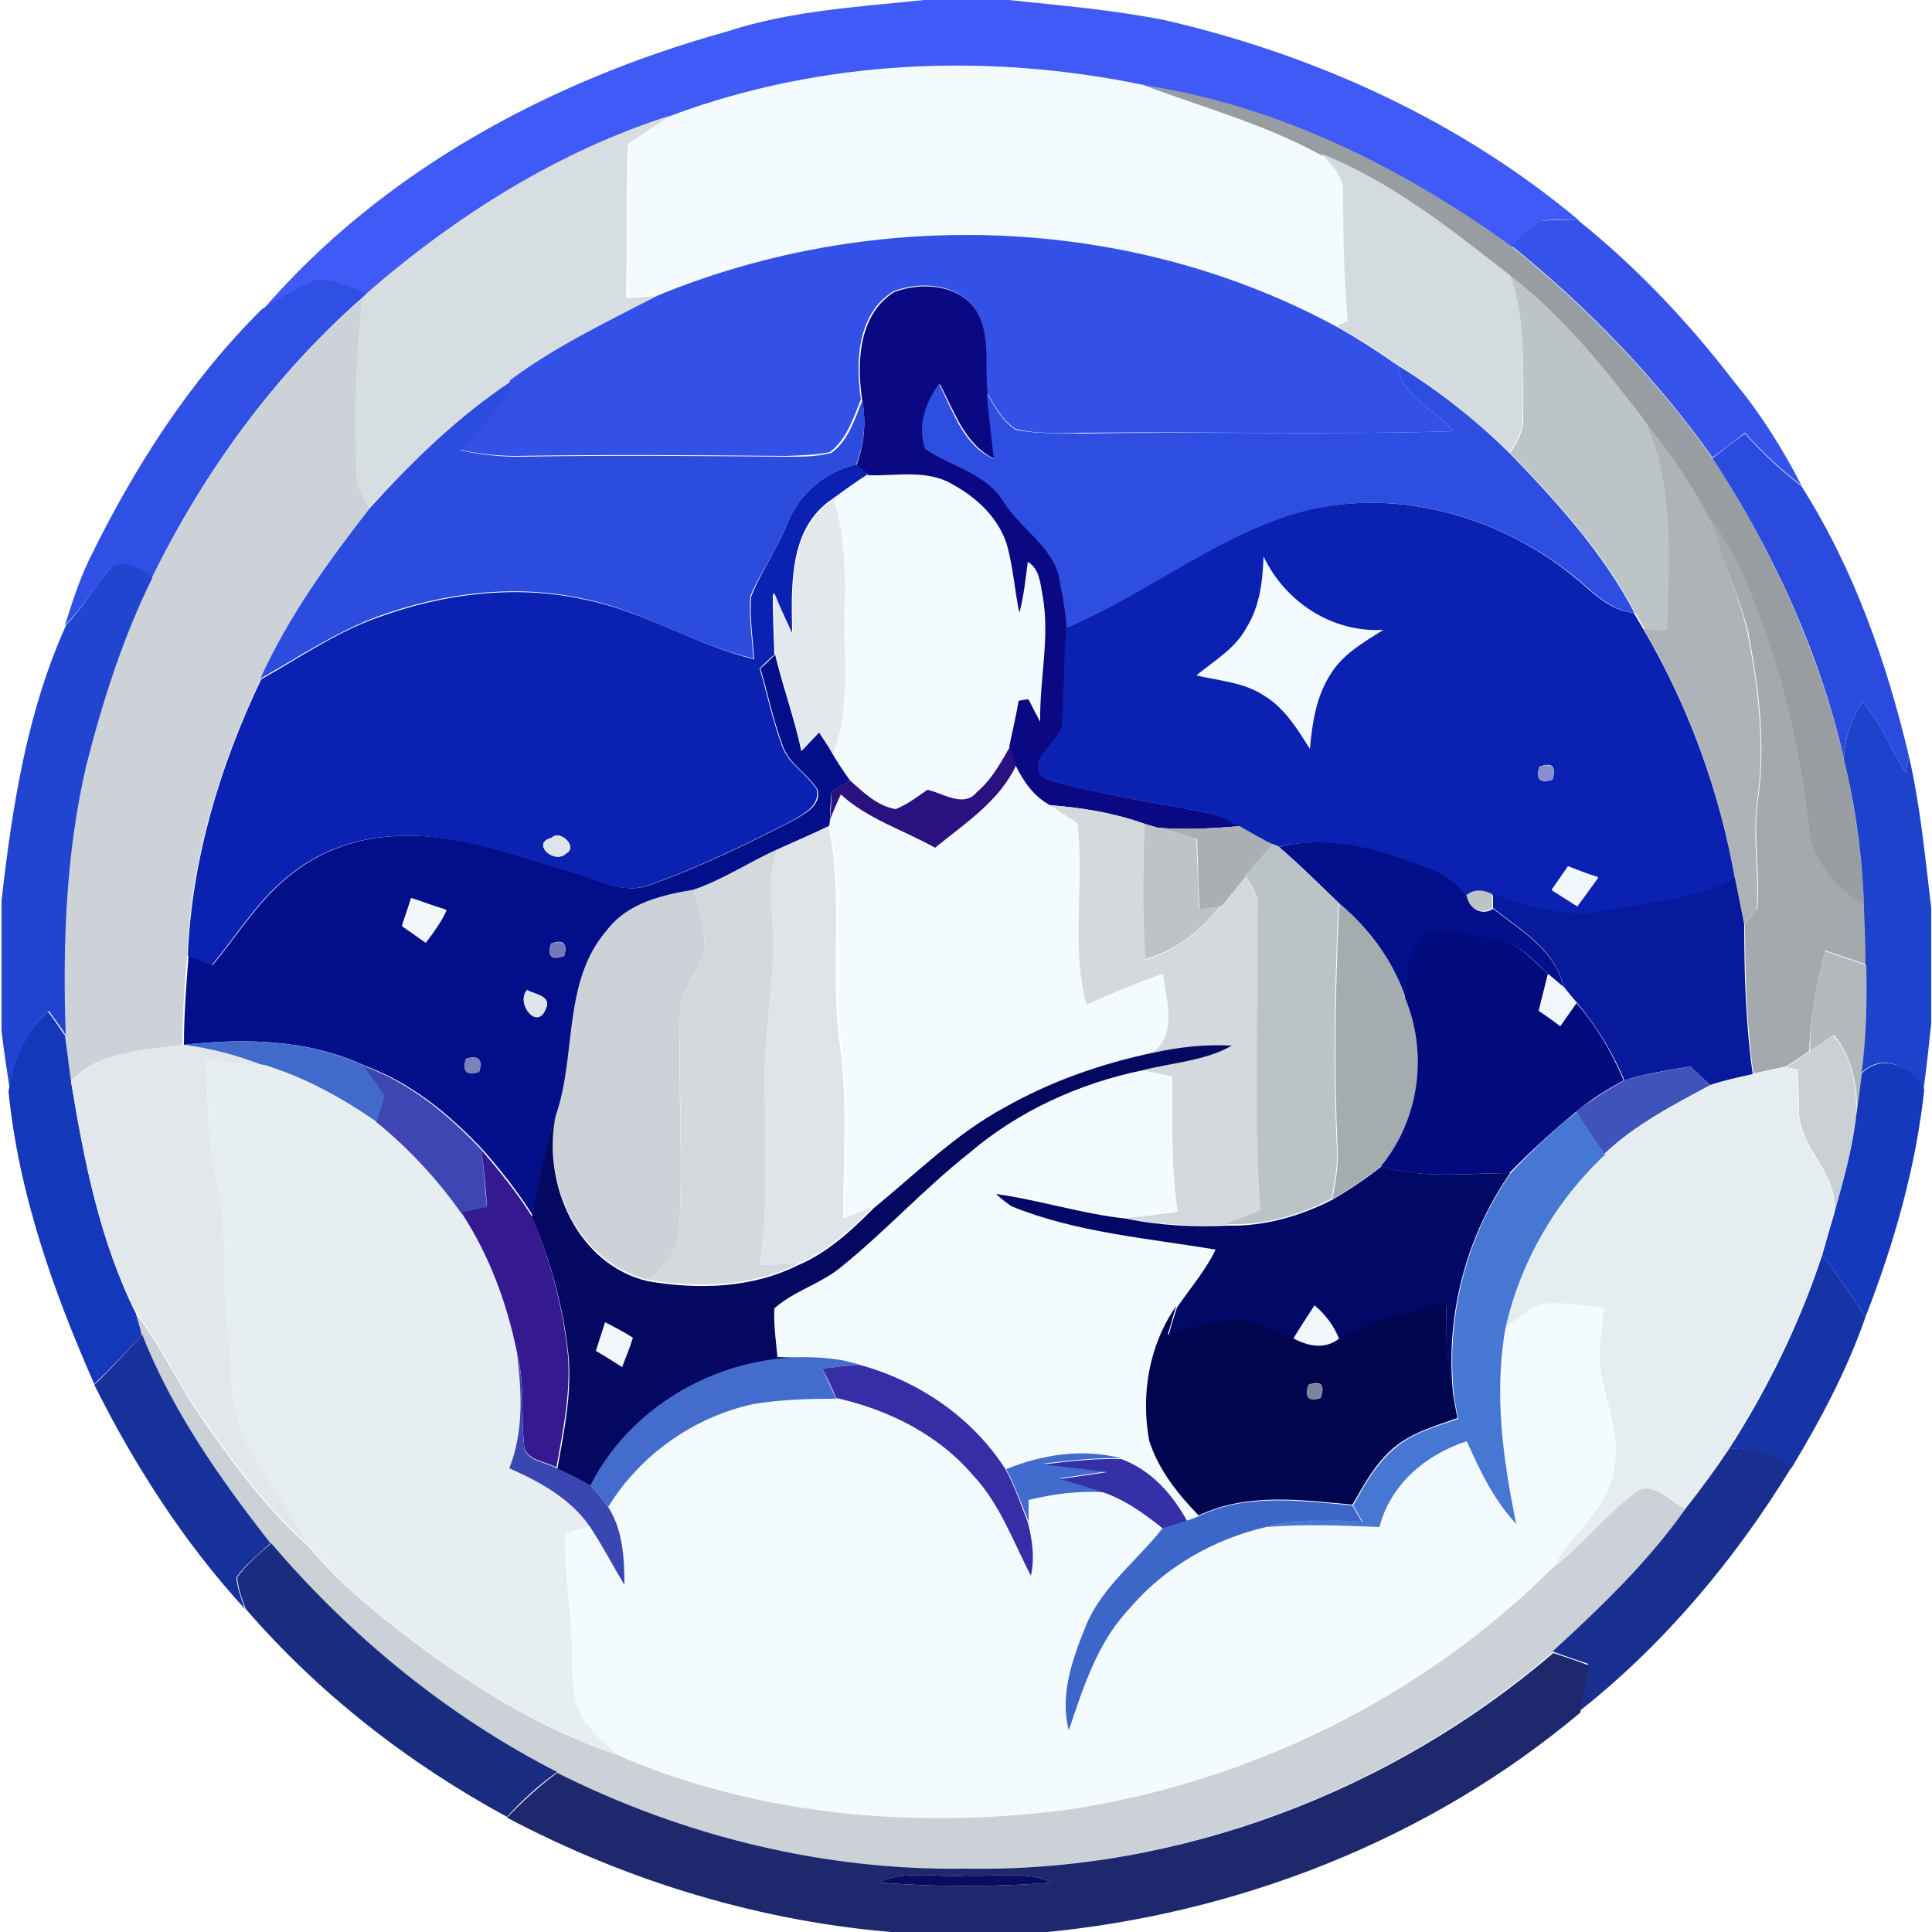 <?xml version="1.0" encoding="utf-8"?>
<!-- Generator: Adobe Illustrator 26.0.3, SVG Export Plug-In . SVG Version: 6.00 Build 0)  -->
<svg version="1.1" id="Layer_1" xmlns="http://www.w3.org/2000/svg" xmlns:xlink="http://www.w3.org/1999/xlink" x="0px" y="0px"
	 viewBox="0 0 250 250" style="enable-background:new 0 0 250 250;" xml:space="preserve">
<style type="text/css">
	.st0{fill:#405AF7;}
	.st1{fill:#F4FBFE;}
	.st2{fill:#979DA1;}
	.st3{fill:#D7DEE2;}
	.st4{fill:#D4DBDE;}
	.st5{fill:#3553EA;}
	.st6{fill:#3451E7;}
	.st7{fill:#3050E5;}
	.st8{fill:#BDC4C7;}
	.st9{fill:#0B0884;}
	.st10{fill:#CCD2D7;}
	.st11{fill:#2E4DE1;}
	.st12{fill:#2C4CDE;}
	.st13{fill:#ADB3B7;}
	.st14{fill:#2A4BDD;}
	.st15{fill:#0A21B1;}
	.st16{fill:#E2E8EC;}
	.st17{fill:#0A21B2;}
	.st18{fill:#A3A9AD;}
	.st19{fill:#2144D1;}
	.st20{fill:#020E8A;}
	.st21{fill:#1D42CC;}
	.st22{fill:#291280;}
	.st23{fill:#878FCD;}
	.st24{fill:#D3D9DD;}
	.st25{fill:#DEE4E8;}
	.st26{fill:#BDC3C7;}
	.st27{fill:#A9AFB3;}
	.st28{fill:#030F8B;}
	.st29{fill:#BCC3C6;}
	.st30{fill:#F1F6F9;}
	.st31{fill:#07199D;}
	.st32{fill:#F2F7FB;}
	.st33{fill:#A5ACAF;}
	.st34{fill:#020B7E;}
	.st35{fill:#7378B9;}
	.st36{fill:#B2B8BB;}
	.st37{fill:#1438BA;}
	.st38{fill:#CAD0D4;}
	.st39{fill:#E1E7EB;}
	.st40{fill:#416ACB;}
	.st41{fill:#040860;}
	.st42{fill:#E7EEF2;}
	.st43{fill:#7E83B7;}
	.st44{fill:#1439BD;}
	.st45{fill:#3D46B2;}
	.st46{fill:#3F54BB;}
	.st47{fill:#E6EDF0;}
	.st48{fill:#4677D3;}
	.st49{fill:#351990;}
	.st50{fill:#010866;}
	.st51{fill:#1634A5;}
	.st52{fill:#01054F;}
	.st53{fill:#CBD1D6;}
	.st54{fill:#17319A;}
	.st55{fill:#3A47B2;}
	.st56{fill:#436CCC;}
	.st57{fill:#352EA7;}
	.st58{fill:#7E829B;}
	.st59{fill:#182F8F;}
	.st60{fill:#416CCD;}
	.st61{fill:#3530A8;}
	.st62{fill:#3D66C9;}
	.st63{fill:#1A2C80;}
	.st64{fill:#1D296C;}
	.st65{fill:#090C60;}
</style>
<g id="_x23_405af7ff">
	<path class="st0" d="M119.6,0h10.9c6.8,0.7,13.6,1.3,20.2,2.6c19.5,4.5,38.2,13,53.6,25.9c-1.6,0-3.3-0.2-4.9,0.1
		c-1.4,0.9-2.5,2.2-3.7,3.4c-14.1-10.2-30.3-18.3-47.7-20.9c-20.1-4.3-41.6-3.3-61,3.9c-14.7,4.6-27.9,13-39.4,23
		c-2.1-0.7-4.2-1.8-6.5-1.7c-2.6,0.8-4.8,2.4-7.1,3.8c15.5-18,37.3-29.7,60-36C102.2,1.4,110.9,0.9,119.6,0z"/>
</g>
<g id="_x23_f4fbfeff">
	<path class="st1" d="M87,14.9c19.4-7.2,40.8-8.1,61-3.9c7.7,2.8,15.7,5,23,8.9c1.3,1.4,2.9,3,2.8,5.1c0,5.6,0.1,11.1,0.6,16.7
		c-0.3,0.2-1,0.5-1.4,0.6c-26.7-14.5-59.8-15.6-87.8-4.1c-1.3,0.1-2.7,0.2-4,0.3c0.2-6.7-0.1-13.4,0.3-20
		C83.3,17.3,85.1,16.1,87,14.9z"/>
	<path class="st1" d="M112.4,61.4c3.6,0.1,7.6-0.8,10.9,1.2c3.1,1.7,5.9,4.3,7,7.8c0.8,2.9,1,5.9,1.6,8.8c0.6-2.2,0.8-4.4,1.1-6.6
		c1.6,0.9,1.7,2.7,1.9,4.3c1,5.4-0.4,10.9-0.3,16.4c-0.5-1-1-1.9-1.5-2.9c-0.3,0.1-1,0.2-1.3,0.2c-0.4,2-0.8,4-1.2,5.9
		c-1.1,2.1-2.4,4.3-4.3,5.9c-1.7,2.1-4.3,0.1-6.4-0.2c-1.3,0.9-2.6,1.9-4.1,2.5c-2.4-0.4-4.2-2.2-5.9-3.7c-0.8-1.2-1.5-2.3-2.3-3.5
		c2.4-6.2,1.3-13,1.5-19.5c0.2-4.5,0-9.1-1.4-13.4C109.3,63.5,110.8,62.4,112.4,61.4z"/>
	<path class="st1" d="M163.5,72c2.8,5.9,8.9,9.9,15.5,9.5c-2.5,1.6-5.2,3.1-6.8,5.7c-1.9,2.9-2.4,6.4-2.7,9.7
		c-1.6-2.5-3.2-5.2-5.8-6.8c-2.6-1.8-5.9-2-8.9-2.7c2.3-1.9,5.1-3.4,6.5-6.2C163,78.5,163.4,75.2,163.5,72z"/>
	<path class="st1" d="M120.9,109.7c3.8-3.2,8.2-6,10.5-10.7c1,2.1,2.4,4.1,4.5,5.2c1.2,0.8,2.4,1.6,3.7,2.3c0.9,7.8-1,15.8,1.2,23.5
		c3.2-1.5,6.5-2.8,9.9-4c0.4,3.4,1.9,7.7-1.3,10.2c-6.7,1.4-13.2,3.7-19.3,6.9c-6.3,3.4-11.4,8.5-16.9,13c-1.3,0.6-2.6,1.1-3.9,1.6
		c0-7.4,0.6-14.9-0.4-22.3c-1.4-9.5,0.5-19.1-1.5-28.5l0.1-0.8c0.4-1.1,0.9-2.2,1.4-3.3C112.2,106,116.8,107.4,120.9,109.7z"/>
	<path class="st1" d="M125.2,149.2c6.4-5.4,14.3-9.1,22.5-10.8c1.3,0.3,2.7,0.6,4,0.8c-0.1,5.9-0.3,11.7,0.7,17.5
		c-2.2,0.3-4.4,0.6-6.7,0.8c-5.7-0.6-11.2-2.4-16.9-3.2c0.6,0.6,1.3,1.1,2,1.6c8.4,3.4,17.5,4.1,26.4,5.6c-1.4,2.7-3.3,5-5,7.5
		c-3.5,5-4.6,11.4-3.5,17.4c1.2,3.8,3.8,6.9,6.4,9.7c-0.4,0.1-1.1,0.4-1.5,0.6c-1.9-3.5-4.7-6.6-8.5-8c-5-1.4-10.2-0.5-14.9,1.4
		c-4.4-6.7-11.2-11.5-18.9-13.5c-0.6-0.1-1.7-0.4-2.3-0.6c-2.8-0.5-5.6-0.4-8.4-0.6c-0.2-2.1-0.4-4.2-0.4-6.3
		c2.6-2.2,6.1-3.1,8.7-5.4C114.5,159.2,119.5,153.8,125.2,149.2z"/>
	<path class="st1" d="M194.8,171.8c1.6-1.1,3.1-2.7,5-3.1c2.6-0.2,5.2,0.2,7.8,0.5c-0.4,3.1-1.1,6.4-0.2,9.5
		c0.9,3.7,2.2,7.4,1.5,11.2c-0.7,5.3-5.6,8.6-8,13.1c-16.8,16.8-39.3,27.7-62.8,31.2c-19.5,2.5-39.9,0.8-58.1-7.1
		c-1.9-1.7-4.1-3.5-5.2-5.9c-0.8-2.3-0.7-4.8-0.8-7.2c0-5.2-1-10.4-0.9-15.6c0.8-0.2,2.4-0.7,3.2-0.9c1.6,2.5,3,5.1,4.5,7.6
		c0-3.5-0.2-7.1-2.1-10.1c4.1-6.7,11-11.6,18.7-13.3c3.6-0.6,7.2-0.7,10.8-0.7c6.7,1.5,13.2,4.7,17.7,10c3.5,3.7,5.2,8.5,7.5,13
		c0.6-2.3,0.2-4.7-0.4-6.9c0-0.7,0-2.1,0-2.8c3.2-0.8,6.6-1.2,9.9-1c2.8,1,5.1,2.8,7.5,4.6c-3.3,4.2-7.9,7.5-9.9,12.6
		c-1.7,4.2-3.4,8.9-2.2,13.5c1.9-5.6,3.7-11.4,7.9-15.8c4.5-5.3,10.9-8.9,17.6-10.5c4.9-0.4,9.8-0.2,14.6,0c1.4-5.5,6-9.4,11.3-11.1
		c1.8,3.8,3.6,7.6,6.4,10.7C194.5,188.9,193.3,180.3,194.8,171.8z"/>
</g>
<g id="_x23_979da1ff">
	<path class="st2" d="M147.9,11c17.4,2.6,33.6,10.7,47.7,20.9c9.8,7.9,18.7,17.1,26,27.4c7.8,11.9,13.7,25,17,38.8
		c1.4,6.3,2.4,12.7,2.6,19.2c-3.7-2.4-6.9-5.9-7.2-10.4c-1.2-11.4-4.2-22.6-8.8-33.1c-1.1-2.5-2.7-4.7-4.2-6.9
		c-2.3-4.2-4.9-8.3-8-11.9c-5.3-6.9-10.7-13.8-17.7-19.2c-7.7-6-15.4-12.2-24.5-15.8C163.7,16.1,155.7,13.9,147.9,11z"/>
</g>
<g id="_x23_d7dee2ff">
	<path class="st3" d="M47.5,37.9c11.5-10,24.8-18.4,39.4-23c-1.9,1.2-3.7,2.4-5.6,3.7c-0.4,6.7-0.1,13.4-0.3,20
		c1.3-0.1,2.7-0.2,4-0.3c-6.5,3.3-13.2,6.5-19,11.1c-6.8,4.6-12.8,10.3-18.3,16.4c-0.9-1.4-1.8-3-1.7-4.8c-0.3-7.5-0.1-15,0.8-22.4
		L47.5,37.9z"/>
</g>
<g id="_x23_d4dbdeff">
	<path class="st4" d="M171,19.9c9.1,3.6,16.8,9.8,24.5,15.8c1.9,5.9,1.6,12.2,1.5,18.3c0.1,1.7-0.7,3.2-1.7,4.5
		c-4.4-4.2-9.2-8.1-14.4-11.3c-2.6-1.8-5.2-3.5-7.9-5c0.3-0.2,1-0.5,1.4-0.6c-0.5-5.5-0.6-11.1-0.6-16.7
		C173.9,22.9,172.3,21.3,171,19.9z"/>
</g>
<g id="_x23_3553eaff">
	<path class="st5" d="M199.3,28.6c1.6-0.2,3.3-0.1,4.9-0.1c7.6,6.1,14.3,13.2,20.2,20.9c3.4,4.1,6.3,8.7,8.7,13.4
		c-2.6-2-5.1-4.3-7.3-6.8c-1.4,1.1-2.8,2.2-4.2,3.2c-7.3-10.3-16.2-19.5-26-27.4C196.8,30.8,197.9,29.5,199.3,28.6z"/>
</g>
<g id="_x23_3451e7ff">
	<path class="st6" d="M85.2,38.2c28-11.5,61.1-10.4,87.8,4.1c2.7,1.5,5.3,3.2,7.9,5c0.4,4,4.9,5.7,7.2,8.5c-16,0.5-32,0-48.1,0.2
		c-2.9,0-5.8,0.2-8.6-0.5c-1.7-1.1-2.7-3-3.7-4.7c-0.3-3.5,0.4-7.2-1.3-10.4c-2.1-3.7-7.2-4.1-10.8-2.7c-4.7,2.9-4.9,9.1-4.2,14
		c-1,2.4-1.8,5.1-4,6.8c-1.8,0.4-3.7,0.4-5.6,0.5c-11.7-0.1-23.4-0.2-35,0c-2.5,0-5-0.3-7.4-0.8c2-3.1,5.9-5.1,6.6-9
		C71.9,44.8,78.6,41.6,85.2,38.2z"/>
</g>
<g id="_x23_3050e5ff">
	<path class="st7" d="M33.9,40c2.3-1.4,4.6-2.9,7.1-3.8c2.3-0.1,4.4,1,6.5,1.7l-0.6,0.6C35.4,48.6,26.3,61.2,19.6,74.9
		c-1.4-1.4-3.2-2.4-5.2-1.5c-2.1,2.4-3.7,5.3-6,7.5c0.9-2.8,1.8-5.7,3.1-8.4C17.3,60.6,24.5,49.3,33.9,40z"/>
</g>
<g id="_x23_bdc4c7ff">
	<path class="st8" d="M195.5,35.7c6.9,5.3,12.4,12.3,17.7,19.2c3.6,8.5,2.9,17.8,2.7,26.8c-1-0.1-2-0.2-3-0.2
		c-0.4-0.7-0.9-1.5-1.3-2.2c-4.1-7.8-10.1-14.4-16.2-20.7c0.9-1.3,1.8-2.8,1.7-4.5C197.1,47.9,197.4,41.6,195.5,35.7z"/>
</g>
<g id="_x23_0b0884ff">
	<path class="st9" d="M115.7,37.8c3.6-1.4,8.7-1,10.8,2.7c1.7,3.2,0.9,7,1.3,10.4c0.2,2.9,0.6,5.7,0.9,8.5c-3.9-1.9-5.2-6.2-7.1-9.7
		c-1.8,2.3-2.8,5.5-1.8,8.4c3.4,2.3,7.9,3.1,10.2,6.9c2.3,3.7,6.8,6,7.3,10.7c0.4,1.8,0.6,3.7,0.8,5.5c-0.4,4.2-0.2,8.4-0.6,12.6
		c-0.4,2.4-5,4.7-2.2,7c7,2,14.4,3.1,21.6,4.5c1.3,0.3,2.4,1,3.5,1.6c-3.5,0.3-7.1,0.5-10.6,0.2c-0.4-0.1-1.3-0.4-1.7-0.5
		c-3.9-1.4-8.1-2.1-12.2-2.4c-2.1-1.1-3.5-3.1-4.5-5.2c-0.2-0.6-0.6-1.8-0.8-2.4c0.4-2,0.9-4,1.2-5.9c0.3-0.1,1-0.2,1.3-0.2
		c0.5,1,1,2,1.5,2.9c-0.1-5.5,1.3-11,0.3-16.4c-0.3-1.6-0.4-3.4-1.9-4.3c-0.3,2.2-0.5,4.4-1.1,6.6c-0.6-2.9-0.8-5.9-1.6-8.8
		c-1.1-3.5-3.9-6.1-7-7.8c-3.3-2-7.3-1.1-10.9-1.2c-0.4-0.3-1.2-0.9-1.6-1.2c1-2.7,1.3-5.5,0.8-8.3
		C110.8,46.9,111.1,40.7,115.7,37.8z"/>
</g>
<g id="_x23_ccd2d7ff">
	<path class="st10" d="M19.6,74.9c6.7-13.7,15.8-26.3,27.3-36.3C46,46,45.8,53.5,46.1,61c-0.1,1.8,0.8,3.3,1.7,4.8
		c-5.4,6.9-10.6,14.1-14.1,22.1c-5.3,11.2-9,23.4-9.5,35.8c-0.3,3.8-0.6,7.6-0.6,11.5c-5,0.8-10.9,0.7-14.5,4.8c-0.3-2-0.5-4-0.8-6
		c-0.3-11.7,0-23.6,2.7-35C13.2,90.8,15.8,82.6,19.6,74.9z"/>
	<path class="st10" d="M78.4,120.4c2.7-3.6,7.3-4.6,11.4-5.3c0.7,2.6,1.6,5.2,1.3,7.9c-0.6,2.8-3,5-3.1,8c-0.3,9.3,0.4,18.7-0.1,28
		c0,2.8-1.9,4.9-4,6.6c-9.2-2.2-13.8-12.7-12-21.4C74.5,136.3,72.7,127,78.4,120.4z"/>
</g>
<g id="_x23_2e4de1ff">
	<path class="st11" d="M188.1,55.8c-2.3-2.8-6.8-4.5-7.2-8.5c5.2,3.2,10,7,14.4,11.3c6.1,6.3,12.1,12.9,16.2,20.7
		c-3.3-0.3-5.5-2.9-7.9-4.8c-10-8-23.7-11.7-36.1-8c-10.5,3.3-19.3,10.5-29.5,14.7c-0.1-1.9-0.4-3.7-0.8-5.5c-0.4-4.7-5-7-7.3-10.7
		c-2.3-3.8-6.8-4.6-10.2-6.9c-1-2.9,0-6,1.8-8.4c1.9,3.6,3.1,7.9,7.1,9.7c-0.3-2.8-0.7-5.7-0.9-8.5c1,1.7,2,3.6,3.7,4.7
		c2.8,0.6,5.7,0.4,8.6,0.5C156,55.8,172.1,56.3,188.1,55.8z"/>
</g>
<g id="_x23_2c4cdeff">
	<path class="st12" d="M47.9,65.7c5.5-6.1,11.4-11.8,18.3-16.4c-0.7,3.9-4.5,5.9-6.6,9c2.5,0.5,4.9,0.8,7.4,0.8
		c11.7-0.2,23.4-0.1,35,0c1.9,0,3.7,0,5.6-0.5c2.2-1.6,3-4.4,4-6.8c0.5,2.8,0.2,5.7-0.8,8.3c-4,0.9-7.4,3.8-8.9,7.6
		c-1.3,3.3-3.4,6.2-4.8,9.4c-0.2,2.7,0.2,5.4,0.4,8.1c-7.6-1.7-14.3-6.2-21.9-7.7c-8.9-2-18.3-0.8-26.8,2.3c-5.4,2-10.1,5.2-15.1,8
		C37.3,79.8,42.5,72.6,47.9,65.7z"/>
</g>
<g id="_x23_adb3b7ff">
	<path class="st13" d="M213.1,54.9c3.1,3.7,5.7,7.7,8,11.9c1.5,5,3.8,9.8,5,15c1.4,7.1,2.3,14.4,1.3,21.7c-0.7,4.7,0.3,9.5-0.1,14.2
		c-0.4,0.5-1.2,1.4-1.6,1.9c-0.4-2-0.8-4-1.2-6c-2-11.3-6-22.3-11.8-32.2c1,0.1,2,0.2,3,0.2C216,72.7,216.7,63.4,213.1,54.9z"/>
</g>
<g id="_x23_2a4bddff">
	<path class="st14" d="M221.6,59.3c1.4-1.1,2.8-2.2,4.2-3.2c2.2,2.5,4.7,4.8,7.3,6.8c6.8,10.7,11,22.7,13.9,34.9
		c-0.1,0.6-0.3,1.7-0.4,2.2c-1.9-3-3.2-6.5-5.6-9.2c-1.4,2.2-2.3,4.7-2.4,7.3C235.4,84.3,229.4,71.2,221.6,59.3z"/>
</g>
<g id="_x23_0a21b1ff">
	<path class="st15" d="M101.9,67.7c1.5-3.8,4.9-6.7,8.9-7.6c0.4,0.3,1.2,0.9,1.6,1.2c-1.6,1-3.1,2.1-4.6,3.2
		c-5.8,3.8-5.4,11.3-5.3,17.5c-0.8-1.8-1.6-3.6-2.5-5.3c0,2.7,0.1,5.3,0.2,8c-0.5,0.4-1.4,1.3-1.9,1.8c1,3.4,1.7,6.9,3,10.3
		c0.9,2.2,3.2,3.4,4.4,5.4c0.4,2.2-1.9,3.2-3.4,4.1c-5.9,3-11.8,5.9-18,8.1c-3.7,1.6-7.4-0.8-10.9-1.7c-7.3-2.1-14.7-5-22.4-4.5
		c-4.7,0.2-9.4,1.8-13.1,4.7c-4.3,3.2-7.1,7.9-10.5,12c-1-0.4-2.1-0.8-3.1-1.2c0.5-12.5,4.2-24.7,9.5-35.8c5-2.8,9.7-6.1,15.1-8
		c8.5-3.1,17.9-4.3,26.8-2.3c7.7,1.5,14.3,5.9,21.9,7.7c-0.2-2.7-0.6-5.4-0.4-8.1C98.5,73.9,100.6,71,101.9,67.7 M71.4,108.4
		c-2.8,0.7,0.4,3.6,1.9,2C74.8,109.6,72.5,107.3,71.4,108.4z"/>
</g>
<g id="_x23_e2e8ecff">
	<path class="st16" d="M102.6,82.1c-0.1-6.1-0.5-13.7,5.3-17.5c1.3,4.3,1.5,8.9,1.4,13.4c-0.3,6.5,0.9,13.2-1.5,19.5
		c-0.6-0.9-1.1-1.8-1.7-2.7c-0.8,0.8-1.5,1.6-2.3,2.4c-1-4.2-2.4-8.3-3.4-12.5c-0.2-2.7-0.2-5.3-0.2-8
		C100.9,78.5,101.7,80.3,102.6,82.1z"/>
</g>
<g id="_x23_0a21b2ff">
	<path class="st17" d="M167.4,66.5c12.4-3.7,26.2,0,36.1,8c2.4,1.9,4.6,4.5,7.9,4.8c0.4,0.7,0.9,1.5,1.3,2.2
		c5.8,9.9,9.8,20.9,11.8,32.2c-5.6,3.1-12,3.1-18.1,4.5c-4.5,0.4-9.1-0.9-13.3-2.4c-1.1-0.6-2.5-0.7-3.4,0.2c-1.4-1.9-3.5-3.1-5.7-4
		c-5.9-2.2-12.3-3.9-18.6-2.4l-0.7-0.3c-1.5-0.7-2.9-1.6-4.4-2.4c-1.1-0.6-2.2-1.3-3.5-1.6c-7.2-1.4-14.6-2.5-21.6-4.5
		c-2.8-2.3,1.7-4.6,2.2-7c0.3-4.2,0.2-8.4,0.6-12.6C148.1,77,156.9,69.8,167.4,66.5 M163.5,72c-0.1,3.2-0.5,6.5-2.2,9.2
		c-1.4,2.7-4.2,4.3-6.5,6.2c3,0.7,6.3,0.9,8.9,2.7c2.6,1.6,4.2,4.3,5.8,6.8c0.3-3.3,0.8-6.8,2.7-9.7c1.6-2.6,4.3-4.1,6.8-5.7
		C172.4,81.9,166.3,77.9,163.5,72 M199.2,99.2c-0.5,1.6,0,2.2,1.7,1.7C201.4,99.2,200.9,98.6,199.2,99.2 M202.9,112.1
		c-0.7,1-1.4,2-2.1,3c1.1,0.7,2.2,1.4,3.3,2.1c0.9-1.2,1.8-2.4,2.7-3.7C205.5,113.1,204.2,112.6,202.9,112.1z"/>
</g>
<g id="_x23_a3a9adff">
	<path class="st18" d="M221.1,66.8c1.6,2.2,3.1,4.4,4.2,6.9c4.6,10.5,7.5,21.7,8.8,33.1c0.3,4.6,3.5,8.1,7.2,10.4
		c0.1,2.5,0.2,5.1,0.2,7.6c-1.8-0.6-3.5-1.2-5.3-1.8c-1.2,4.2-1.9,8.6-2.1,13c-1,0.7-2,1.4-3,2c-1.4,0.3-2.8,0.6-4.2,0.9
		c-0.9-6.4-1.1-12.9-1.1-19.4c0.4-0.5,1.2-1.4,1.6-1.9c0.4-4.7-0.6-9.5,0.1-14.2c1-7.2,0.1-14.5-1.3-21.7
		C224.9,76.6,222.6,71.9,221.1,66.8z"/>
</g>
<g id="_x23_2144d1ff">
	<path class="st19" d="M14.5,73.3c1.9-0.9,3.8,0.2,5.2,1.5c-3.8,7.7-6.4,15.9-8.5,24.1c-2.7,11.5-3.1,23.3-2.7,35
		c-0.7-1.1-1.5-2.1-2.2-3.1c-3,2.7-4.4,6.5-5,10.4c-0.4-2.6-0.8-5.2-1.1-7.8v-16.9c1.4-12.2,3.3-24.5,8.4-35.7
		C10.8,78.6,12.3,75.7,14.5,73.3z"/>
</g>
<g id="_x23_020e8aff">
	<path class="st20" d="M98.4,86.5c0.5-0.4,1.4-1.3,1.9-1.8c1,4.2,2.5,8.3,3.4,12.5c0.8-0.8,1.5-1.6,2.3-2.4c0.6,0.9,1.2,1.8,1.7,2.7
		c0.7,1.2,1.5,2.4,2.3,3.5c-0.8,0.5-1.6,0.9-2.4,1.4c-0.1,1.2-0.2,2.4-0.2,3.7l-0.1,0.8c-2.2,1-4.4,2-6.6,3c-3.7,1.6-7,4-10.8,5.2
		c-4.2,0.7-8.7,1.7-11.4,5.3c-5.7,6.6-3.9,15.9-6.5,23.7c-1.5,4.3-2.2,8.7-3.1,13.1c-1.9-3-4.1-5.8-6.4-8.4
		c-4.3-4.6-9.3-8.7-15.3-10.9c-7.3-3.4-15.5-3.6-23.4-2.7c0-3.8,0.3-7.7,0.6-11.5c1,0.4,2.1,0.8,3.1,1.2c3.4-4.1,6.2-8.8,10.5-12
		c3.7-2.9,8.4-4.5,13.1-4.7c7.8-0.5,15.1,2.4,22.4,4.5c3.5,0.9,7.2,3.3,10.9,1.7c6.2-2.2,12.1-5.1,18-8.1c1.5-0.9,3.9-1.9,3.4-4.1
		c-1.2-2-3.5-3.2-4.4-5.4C100.1,93.4,99.4,89.9,98.4,86.5 M53.2,116.2c-0.4,1.2-0.8,2.4-1.2,3.6c1,0.7,2,1.4,3,2.1
		c1-1.3,2-2.7,2.7-4.2C56.3,117.3,54.8,116.7,53.2,116.2 M71.3,122.1c-0.5,1.6,0,2.2,1.7,1.6C73.5,122.1,72.9,121.5,71.3,122.1
		 M68.2,128.1c-1.5,1.7,1.3,5.3,2.4,2.5C71.5,128.9,69.2,128.7,68.2,128.1 M60.3,137c-0.5,1.6,0,2.2,1.7,1.7
		C62.5,137.1,61.9,136.5,60.3,137z"/>
</g>
<g id="_x23_1d42ccff">
	<path class="st21" d="M241,90.8c2.4,2.7,3.7,6.2,5.6,9.2c0.1-0.5,0.3-1.6,0.4-2.2c1.5,6.5,2.1,13.1,2.9,19.7v14.9
		c-0.3,2.9-0.6,5.7-1,8.6c-1.4-3-5.5-4.9-8.1-2.1c0.6-4.6,0.6-9.3,0.6-13.9c0-2.5-0.1-5.1-0.2-7.6c-0.2-6.5-1.1-12.9-2.6-19.2
		C238.7,95.5,239.6,93,241,90.8z"/>
</g>
<g id="_x23_291280ff">
	<path class="st22" d="M126.4,102.5c1.9-1.6,3.1-3.8,4.3-5.9c0.2,0.6,0.6,1.8,0.8,2.4c-2.2,4.7-6.6,7.5-10.5,10.7
		c-4.1-2.3-8.7-3.7-12.2-6.9c-0.5,1.1-1,2.2-1.4,3.3c0.1-1.2,0.2-2.4,0.2-3.7c0.8-0.5,1.6-1,2.4-1.4c1.7,1.5,3.5,3.3,5.9,3.7
		c1.5-0.6,2.8-1.6,4.1-2.5C122,102.6,124.7,104.6,126.4,102.5z"/>
</g>
<g id="_x23_878fcdff">
	<path class="st23" d="M199.2,99.2c1.6-0.5,2.2,0,1.7,1.7C199.2,101.3,198.7,100.8,199.2,99.2z"/>
</g>
<g id="_x23_d3d9ddff">
	<path class="st24" d="M135.9,104.2c4.1,0.3,8.3,1,12.2,2.4c-0.2,5.9-0.3,11.7,0.1,17.6c4-1.1,7.2-3.8,9.8-7
		c1.1-1.3,2.1-2.6,3.1-3.8c1,1.3,1.9,2.9,1.8,4.6c0.2,12.9-0.5,25.8,0.4,38.7c-1.5,0.6-3,1.2-4.5,1.8c-4.4,0.2-8.8,0-13.1-0.9
		c2.2-0.2,4.5-0.5,6.7-0.8c-0.9-5.8-0.7-11.7-0.7-17.5c-1.3-0.3-2.6-0.6-4-0.8c3.9-1,8.1-1.2,11.6-3.2c-3.4-0.2-6.8,0.3-10.1,0.9
		c3.2-2.6,1.7-6.8,1.3-10.2c-3.4,1.2-6.6,2.5-9.9,4c-2.1-7.7-0.2-15.7-1.2-23.5C138.3,105.8,137.1,105,135.9,104.2z"/>
	<path class="st24" d="M89.8,115.1c3.8-1.3,7.2-3.6,10.8-5.2c-1.4,3.9-0.6,8.1-0.5,12.1c0.1,5.7-1.1,11.3-1.1,17
		c-0.1,8.2,0.5,16.5-0.6,24.7c1.7-0.1,3.3-0.1,4.9-0.2c-6,3-12.9,3.2-19.4,2.1c2.1-1.7,4-3.8,4-6.6c0.5-9.3-0.1-18.7,0.1-28
		c0.1-3,2.5-5.1,3.1-8C91.4,120.3,90.5,117.7,89.8,115.1z"/>
</g>
<g id="_x23_dee4e8ff">
	<path class="st25" d="M100.6,109.9c2.2-1,4.4-1.9,6.6-3c2,9.4,0.1,19,1.5,28.5c1,7.4,0.4,14.9,0.4,22.3c1.3-0.5,2.6-1,3.9-1.6
		c-2.9,2.9-5.9,5.8-9.8,7.4c-1.7,0.1-3.3,0.2-4.9,0.2c1.2-8.2,0.6-16.5,0.6-24.7c0-5.7,1.2-11.3,1.1-17
		C100,118,99.2,113.8,100.6,109.9z"/>
	<path class="st25" d="M71.4,108.4c1.1-1.1,3.4,1.2,1.9,2C71.8,111.9,68.6,109.1,71.4,108.4z"/>
	<path class="st25" d="M68.2,128.1c1.1,0.6,3.3,0.8,2.4,2.5C69.5,133.4,66.7,129.8,68.2,128.1z"/>
</g>
<g id="_x23_bdc3c7ff">
	<path class="st26" d="M148.1,106.6c0.4,0.1,1.3,0.4,1.7,0.5c1.7,0.5,3.3,0.9,5,1.3c0.1,3.1,0.3,6.2,0.3,9.2c1-0.2,1.9-0.3,2.9-0.5
		c-2.5,3.2-5.8,5.9-9.8,7C147.8,118.3,147.9,112.4,148.1,106.6z"/>
	<path class="st26" d="M189.7,115.9c0.9-0.9,2.3-0.8,3.4-0.2c0,0.5,0,1.4,0,1.8C191.6,118.5,190.1,117.4,189.7,115.9z"/>
</g>
<g id="_x23_a9afb3ff">
	<path class="st27" d="M149.8,107.1c3.5,0.3,7.1,0.1,10.6-0.2c1.4,0.8,2.9,1.7,4.4,2.4c-1.2,1.3-2.5,2.7-3.6,4.1
		c-1.1,1.3-2.1,2.6-3.1,3.8c-1,0.2-1.9,0.3-2.9,0.5c-0.1-3.1-0.2-6.2-0.3-9.2C153.1,108,151.4,107.5,149.8,107.1z"/>
</g>
<g id="_x23_030f8bff">
	<path class="st28" d="M165.5,109.6c6.3-1.6,12.7,0.2,18.6,2.4c2.2,0.8,4.3,2.1,5.7,4c0.3,1.5,1.9,2.6,3.4,1.6
		c3.6,2.8,8.1,5.4,9.1,10.1c-0.5-0.4-1.4-1.2-1.9-1.6c-2.1-1.9-4-4.3-7-4.5c-3.1-0.3-6.4-2.2-9.3-0.5c-2,2.1-1.8,5.4-2.2,8.1
		c-1.6-4.8-4.7-9-8.5-12.2C170.7,114.4,168.2,111.9,165.5,109.6z"/>
</g>
<g id="_x23_bcc3c6ff">
	<path class="st29" d="M161.1,113.3c1.2-1.4,2.4-2.8,3.6-4.1l0.7,0.3c2.7,2.3,5.2,4.9,7.8,7.3c-0.5,10.7-0.7,21.4-0.2,32
		c0.1,2.1-0.3,4.2-0.7,6.3c-4.2,2.2-8.9,3.5-13.7,3.3c1.5-0.6,3-1.2,4.5-1.8c-0.9-12.9-0.2-25.8-0.4-38.7
		C163.1,116.2,162.1,114.7,161.1,113.3z"/>
</g>
<g id="_x23_f1f6f9ff">
	<path class="st30" d="M202.9,112.1c1.3,0.5,2.6,1,3.9,1.5c-0.9,1.2-1.8,2.5-2.7,3.7c-1.1-0.7-2.2-1.4-3.3-2.1
		C201.5,114.2,202.2,113.1,202.9,112.1z"/>
	<path class="st30" d="M200.4,126.1c0.5,0.4,1.4,1.2,1.9,1.6c0.6,0.7,1.2,1.4,1.8,2.2c-0.7,1-1.4,2-2.1,3c-0.9-0.7-1.9-1.3-2.8-2
		C199.6,129.2,200,127.6,200.4,126.1z"/>
	<path class="st30" d="M167.2,173.2c0.9-1.5,1.9-2.9,2.8-4.4c1.5,1.1,2.6,2.6,3.2,4.4C171.4,174.7,169.2,174.2,167.2,173.2z"/>
	<path class="st30" d="M78.3,171.1c1.2,0.6,2.4,1.3,3.6,2c-0.5,1.3-0.9,2.5-1.4,3.8c-1.2-0.7-2.3-1.4-3.4-2.1
		C77.5,173.6,77.9,172.3,78.3,171.1z"/>
</g>
<g id="_x23_07199dff">
	<path class="st31" d="M206.4,118.1c6.1-1.4,12.6-1.4,18.1-4.5c0.4,2,0.8,4,1.2,6c0,6.5,0.2,13,1.1,19.4c-1.8,0.4-3.7,0.8-5.5,1.4
		c-0.9-0.8-1.7-1.6-2.6-2.4c-2.9,0.5-5.8,0.9-8.5,1.8c-1.5-3.6-3.6-7-6.1-10c-0.6-0.7-1.2-1.4-1.8-2.2c-1.1-4.8-5.6-7.3-9.1-10.1
		c0-0.5,0-1.4,0-1.8C197.3,117.2,201.9,118.5,206.4,118.1z"/>
</g>
<g id="_x23_f2f7fbff">
	<path class="st32" d="M53.2,116.2c1.5,0.5,3,1.1,4.6,1.6c-0.7,1.5-1.7,2.9-2.7,4.2c-1-0.7-2-1.4-3-2.1
		C52.5,118.6,52.9,117.4,53.2,116.2z"/>
</g>
<g id="_x23_a5acafff">
	<path class="st33" d="M173.3,116.9c3.8,3.2,7,7.4,8.5,12.2c3,7.3,1.9,15.7-3.1,21.8c-2,1.6-4.1,3-6.3,4.3c0.4-2.1,0.8-4.2,0.7-6.3
		C172.6,138.2,172.8,127.6,173.3,116.9z"/>
</g>
<g id="_x23_020b7eff">
	<path class="st34" d="M184,121c2.9-1.7,6.3,0.2,9.3,0.5c3,0.2,4.9,2.7,7,4.5c-0.4,1.6-0.8,3.2-1.2,4.8c0.9,0.6,1.9,1.3,2.8,2
		c0.7-1,1.4-2,2.1-3c2.6,3,4.6,6.4,6.1,10c-2.2,1.2-4.3,2.5-6.2,4.1c-3,2.5-5.9,5.1-8.6,7.9c-5.6,0-11.2,0.8-16.6-0.9
		c5-6.1,6.1-14.6,3.1-21.8C182.2,126.3,182,123.1,184,121z"/>
</g>
<g id="_x23_7378b9ff">
	<path class="st35" d="M71.3,122.1c1.6-0.5,2.2,0,1.7,1.6C71.3,124.2,70.8,123.7,71.3,122.1z"/>
</g>
<g id="_x23_b2b8bbff">
	<path class="st36" d="M236.2,123.1c1.8,0.6,3.5,1.2,5.3,1.8c0.1,4.7,0,9.3-0.6,13.9c-0.2,1.8-0.4,3.6-0.6,5.4
		c0.1-3.7-0.6-7.4-3-10.3c-1,0.7-2.1,1.4-3.1,2.1C234.3,131.7,234.9,127.3,236.2,123.1z"/>
</g>
<g id="_x23_1438baff">
	<path class="st37" d="M6.2,130.9c0.8,1,1.5,2.1,2.2,3.1c0.3,2,0.5,4,0.8,6c1.7,10.2,3.7,20.6,8.4,30c0.2,0.7,0.6,2,0.8,2.7
		c-2,2.2-4.1,4.4-6.2,6.4c-5.3-12-9.8-24.7-11.1-37.9C1.8,137.4,3.2,133.6,6.2,130.9z"/>
</g>
<g id="_x23_cad0d4ff">
	<path class="st38" d="M234.1,136.1c1-0.7,2.1-1.4,3.1-2.1c2.5,2.8,3.1,6.6,3,10.3c-0.6,4.4-1.7,8.7-2.9,12.9
		c0.9-5.5-5-8.8-4.5-14.2c-0.1-1.5-0.1-3.1-0.2-4.6c-0.4-0.1-1.1-0.2-1.5-0.3C232.1,137.5,233.1,136.8,234.1,136.1z"/>
</g>
<g id="_x23_e1e7ebff">
	<path class="st39" d="M9.2,140c3.6-4.1,9.5-4.1,14.5-4.8c3.6,0.4,7.1,1.4,10.5,2.6c-2.5-0.2-5.1-0.3-7.6-0.6
		c0.4,5.2,0.2,10.5,1.4,15.6c1.6,6.5,0.7,13.2,1.5,19.7c0.6,4.8,0.1,10,2.5,14.4c2.4,4.5,5.7,8.5,8,13.1c-5.5-4.9-9.9-10.9-14.1-17
		c-3-4.2-5-9-8.2-13.1C12.9,160.7,10.9,150.3,9.2,140z"/>
</g>
<g id="_x23_416acbff">
	<path class="st40" d="M23.7,135.2c7.9-0.9,16.1-0.7,23.4,2.7c1,1.3,1.9,2.6,2.8,4c-0.4,1.1-0.7,2.3-1.1,3.4
		c-4.5-3.2-9.3-5.8-14.6-7.4C30.8,136.6,27.3,135.6,23.7,135.2z"/>
</g>
<g id="_x23_040860ff">
	<path class="st41" d="M149.3,136.2c3.3-0.7,6.7-1.1,10.1-0.9c-3.5,2-7.7,2.2-11.6,3.2c-8.2,1.7-16.1,5.3-22.5,10.8
		c-5.7,4.5-10.7,10-16.4,14.6c-2.6,2.2-6.1,3.1-8.7,5.4c-0.1,2.1,0.2,4.2,0.4,6.3c2.8,0.1,5.7,0.1,8.4,0.6
		c-12.9-2.1-26.6,4.4-32.5,16.2c-1.4-0.8-2.9-1.6-4.4-2.2c0.9-5.1,2-10.2,1.4-15.4c-0.7-6-2.3-11.8-4.7-17.3
		c0.9-4.4,1.6-8.9,3.1-13.1c-1.8,8.7,2.8,19.3,12,21.4c6.5,1.1,13.4,0.9,19.4-2.1c3.8-1.6,6.9-4.5,9.8-7.4c5.5-4.5,10.6-9.6,16.9-13
		C136,139.9,142.6,137.6,149.3,136.2 M78.3,171.1c-0.4,1.2-0.8,2.5-1.2,3.7c1.2,0.7,2.3,1.4,3.4,2.1c0.5-1.3,1-2.5,1.4-3.8
		C80.8,172.4,79.5,171.7,78.3,171.1z"/>
</g>
<g id="_x23_e7eef2ff">
	<path class="st42" d="M26.6,137.2c2.5,0.2,5.1,0.4,7.6,0.6c5.3,1.6,10.1,4.3,14.6,7.4c4.2,3.4,7.9,7.4,11,11.8
		c3.6,5.5,5.9,11.7,7.2,18.1c0.5,5,0.8,10.2-1.1,14.9c4,1.7,7.9,3.9,10.4,7.5c-0.8,0.2-2.4,0.7-3.2,0.9c-0.1,5.2,0.9,10.4,0.9,15.6
		c0.1,2.4,0,4.9,0.8,7.2c1.1,2.4,3.2,4.2,5.2,5.9c-11.9-4-22.4-11.2-32-19.1c-2.9-2.3-5.5-5-8-7.9c-2.3-4.6-5.6-8.6-8-13.1
		c-2.4-4.4-1.9-9.6-2.5-14.4c-0.8-6.6,0.1-13.2-1.5-19.7C26.8,147.7,27,142.4,26.6,137.2z"/>
</g>
<g id="_x23_7e83b7ff">
	<path class="st43" d="M60.3,137c1.6-0.5,2.2,0,1.7,1.7C60.3,139.2,59.8,138.7,60.3,137z"/>
</g>
<g id="_x23_1439bdff">
	<path class="st44" d="M240.9,138.9c2.6-2.7,6.7-0.9,8.1,2.1c-1.1,10.1-3.9,19.9-7.6,29.4c-1.8-2.7-3.6-5.4-5.6-8
		c0.5-1.8,1-3.5,1.5-5.2c1.2-4.3,2.4-8.5,2.9-12.9C240.5,142.4,240.7,140.6,240.9,138.9z"/>
</g>
<g id="_x23_3d46b2ff">
	<path class="st45" d="M47,137.9c6,2.2,11,6.3,15.3,10.9c0.3,2.5,0.5,5,0.7,7.5c-1.1,0.2-2.2,0.5-3.3,0.7c-3.1-4.4-6.8-8.4-11-11.8
		c0.4-1.1,0.7-2.2,1.1-3.4C48.9,140.5,48,139.2,47,137.9z"/>
</g>
<g id="_x23_3f54bbff">
	<path class="st46" d="M210.2,139.8c2.8-0.9,5.7-1.3,8.5-1.8c0.9,0.8,1.7,1.6,2.6,2.4c-4.8,2.6-9.7,5.1-13.7,8.9
		c-1.3-1.8-2.5-3.6-3.7-5.5C205.9,142.4,208,141,210.2,139.8z"/>
</g>
<g id="_x23_e6edf0ff">
	<path class="st47" d="M226.8,139c1.4-0.3,2.8-0.6,4.2-0.9c0.4,0.1,1.1,0.2,1.5,0.3c0.1,1.5,0.1,3,0.2,4.6
		c-0.5,5.4,5.4,8.6,4.5,14.2c-0.5,1.8-1,3.5-1.5,5.2c-2.9,8.8-7.1,17.2-12,25c-1.7,2.7-3.6,5.3-5.5,7.9c-2-1.1-4.5-4.2-6.8-1.9
		c-3.7,3-6.7,6.8-10.5,9.6c2.4-4.5,7.3-7.8,8-13.1c0.7-3.8-0.7-7.5-1.5-11.2c-0.8-3.1-0.2-6.4,0.2-9.5c-2.6-0.3-5.2-0.7-7.8-0.5
		c-2,0.4-3.4,2-5,3.1c1.8-8.6,6.4-16.5,12.9-22.5c4-3.8,8.9-6.3,13.7-8.9C223.1,139.8,225,139.4,226.8,139z"/>
</g>
<g id="_x23_4677d3ff">
	<path class="st48" d="M204,143.9c1.2,1.9,2.4,3.7,3.7,5.5c-6.4,6-11,13.9-12.9,22.5c-1.5,8.5-0.3,17,1.4,25.3
		c-2.9-3.1-4.7-6.9-6.4-10.7c-5.3,1.7-9.9,5.6-11.3,11.1c-4.9-0.2-9.8-0.4-14.6,0c4-1.1,8.2-1,12.4-0.7c-0.3-0.5-0.9-1.6-1.2-2.1
		c1.5-2.7,3-5.4,5.4-7.4c2.3-2,5.3-2.8,8.2-3.8c-0.2-0.9-0.3-1.7-0.5-2.6c-1.2-10.2,1.4-20.8,7.3-29.2
		C198.1,149,201,146.3,204,143.9z"/>
</g>
<g id="_x23_351990ff">
	<path class="st49" d="M62.3,148.8c2.3,2.7,4.5,5.4,6.4,8.4c2.4,5.5,4,11.4,4.7,17.3c0.6,5.2-0.5,10.3-1.4,15.4
		c-1.5-0.9-4.2-0.9-4.2-3.1c-0.4-3.9,0.1-7.9-0.9-11.8c-1.3-6.4-3.6-12.6-7.2-18.1c1.1-0.2,2.2-0.5,3.3-0.7
		C62.9,153.8,62.6,151.3,62.3,148.8z"/>
</g>
<g id="_x23_010866ff">
	<path class="st50" d="M172.5,155.2c2.2-1.3,4.3-2.7,6.3-4.3c5.4,1.7,11.1,0.9,16.6,0.9c-5.9,8.5-8.5,19-7.3,29.2
		c-1-4-1.1-8.2-0.9-12.3c-4.8,1.1-9.5,2.2-13.9,4.6c-0.7-1.8-1.8-3.2-3.2-4.4c-0.9,1.4-1.9,2.9-2.8,4.4c-2.4-0.8-4.6-2.2-7.2-2.3
		c-3,0.2-5.9,1.1-8.9,1.9c0.3-1.2,0.7-2.5,1.1-3.7c1.7-2.5,3.7-4.8,5-7.5c-8.9-1.5-18-2.2-26.4-5.6c-0.7-0.5-1.4-1-2-1.6
		c5.7,0.8,11.2,2.6,16.9,3.2c4.3,0.9,8.7,1.1,13.1,0.9C163.6,158.7,168.2,157.4,172.5,155.2z"/>
</g>
<g id="_x23_1634a5ff">
	<path class="st51" d="M223.8,187.4c5-7.8,9.1-16.2,12-25c2,2.6,3.8,5.3,5.6,8c-2.4,6.9-5.8,13.3-9.6,19.6
		C229.5,188,226.6,187.6,223.8,187.4z"/>
</g>
<g id="_x23_01054fff">
	<path class="st52" d="M173.3,173.2c4.3-2.3,9.1-3.5,13.9-4.6c-0.2,4.1,0,8.3,0.9,12.3c0.2,0.9,0.3,1.7,0.5,2.6
		c-2.8,1-5.8,1.8-8.2,3.8c-2.4,2-3.9,4.8-5.4,7.4c-6.6-0.6-13.6-1.6-19.9,1.4c-2.7-2.8-5.2-5.9-6.4-9.7c-1.1-6,0-12.4,3.5-17.4
		c-0.4,1.2-0.7,2.5-1.1,3.7c2.9-0.8,5.8-1.7,8.9-1.9c2.6,0.1,4.8,1.5,7.2,2.3C169.2,174.2,171.4,174.7,173.3,173.2 M169.3,179.2
		c-0.5,1.6,0,2.2,1.6,1.7C171.5,179.2,170.9,178.6,169.3,179.2z"/>
</g>
<g id="_x23_cbd1d6ff">
	<path class="st53" d="M17.6,170c3.2,4.1,5.3,8.9,8.2,13.1c4.2,6.1,8.6,12.1,14.1,17c2.4,2.9,5.1,5.5,8,7.9
		c9.6,7.9,20.1,15.1,32,19.1c18.2,7.9,38.6,9.6,58.1,7.1c23.5-3.5,45.9-14.4,62.8-31.2c3.8-2.9,6.8-6.7,10.5-9.6
		c2.3-2.2,4.8,0.8,6.8,1.9c-4.8,7-11,12.9-17.3,18.6c-20.9,17.9-48.4,28.4-76,27.9c-18.3,0.4-36.6-4.2-52.9-12.5
		c-14.2-7.2-26.8-17.5-37-29.6c-6.5-8.3-12.6-17.1-16.6-27C18.2,172,17.8,170.7,17.6,170z"/>
</g>
<g id="_x23_17319aff">
	<path class="st54" d="M18.4,172.7c3.9,9.9,10.1,18.7,16.6,27c-1.5,1.4-3.2,2.7-4.4,4.4c0.1,1.4,0.6,2.7,1.1,4.1
		c-7.9-8.6-14.3-18.6-19.5-29C14.4,177.1,16.4,174.9,18.4,172.7z"/>
</g>
<g id="_x23_3a47b2ff">
	<path class="st55" d="M66.9,175.1c1,3.9,0.5,7.9,0.9,11.8c0,2.2,2.8,2.2,4.2,3.1c1.5,0.6,3,1.4,4.4,2.2c0.8,0.9,1.6,1.8,2.3,2.8
		c1.9,3,2.1,6.6,2.1,10.1c-1.5-2.5-2.9-5.2-4.5-7.6c-2.5-3.6-6.5-5.8-10.4-7.5C67.8,185.2,67.5,180.1,66.9,175.1z"/>
</g>
<g id="_x23_436cccff">
	<path class="st56" d="M76.4,192.2c5.9-11.7,19.7-18.3,32.5-16.2c0.6,0.1,1.7,0.4,2.3,0.6c-1.6,0.1-3.2,0.3-4.8,0.5
		c0.6,1.3,1.2,2.6,1.8,3.9c-3.6,0-7.3,0.1-10.8,0.7c-7.7,1.7-14.6,6.6-18.7,13.3C78,194,77.2,193.1,76.4,192.2z"/>
</g>
<g id="_x23_352ea7ff">
	<path class="st57" d="M106.4,177.1c1.6-0.2,3.2-0.4,4.8-0.5c7.7,2.1,14.6,6.8,18.9,13.5c1.2,2.2,2,4.6,2.9,6.9
		c0.6,2.3,0.9,4.6,0.4,6.9c-2.3-4.4-4-9.3-7.5-13c-4.5-5.3-11-8.5-17.7-10C107.7,179.7,107.1,178.4,106.4,177.1z"/>
</g>
<g id="_x23_7e829bff">
	<path class="st58" d="M169.3,179.2c1.6-0.5,2.2,0,1.6,1.7C169.4,181.4,168.8,180.8,169.3,179.2z"/>
</g>
<g id="_x23_182f8fff">
	<path class="st59" d="M223.8,187.4c2.9,0.1,5.8,0.6,8,2.5c-7.3,11.9-16.4,22.8-27.4,31.5c0.4-2,0.7-4.1,1.1-6.1
		c-1.5-0.5-3-1-4.6-1.6c6.2-5.7,12.4-11.6,17.3-18.6C220.1,192.7,222,190.1,223.8,187.4z"/>
</g>
<g id="_x23_416ccdff">
	<path class="st60" d="M130.2,190.1c4.7-1.9,9.9-2.7,14.9-1.4c-3.4-0.1-6.8,0.3-10.2,0.7c2.8,0.3,5.5,0.6,8.3,1
		c-2,0.3-4.1,0.6-6.1,0.9c2,0.6,4,1.1,5.9,1.8c-3.4-0.2-6.7,0.2-9.9,1c0,0.7,0,2.1,0,2.8C132.2,194.7,131.4,192.4,130.2,190.1z"/>
</g>
<g id="_x23_3530a8ff">
	<path class="st61" d="M134.9,189.5c3.4-0.4,6.8-0.8,10.2-0.7c3.8,1.4,6.6,4.5,8.5,8c-1,0.3-2.1,0.7-3.1,1c-2.3-1.8-4.7-3.6-7.5-4.6
		c-2-0.7-4-1.3-5.9-1.8c2-0.3,4.1-0.6,6.1-0.9C140.4,190.1,137.6,189.8,134.9,189.5z"/>
</g>
<g id="_x23_3d66c9ff">
	<path class="st62" d="M155.1,196.2c6.2-3,13.2-2,19.9-1.4c0.3,0.5,0.9,1.6,1.2,2.1c-4.1-0.2-8.3-0.4-12.4,0.7
		c-6.8,1.6-13.1,5.2-17.6,10.5c-4.2,4.4-6,10.2-7.9,15.8c-1.2-4.6,0.5-9.3,2.2-13.5c2.1-5.1,6.6-8.4,9.9-12.6c1-0.3,2.1-0.7,3.1-1
		C154,196.6,154.7,196.4,155.1,196.2z"/>
</g>
<g id="_x23_1a2c80ff">
	<path class="st63" d="M30.7,204.1c1.2-1.7,2.8-3,4.4-4.4c10.3,12.1,22.9,22.4,37,29.6c-2.4,1.7-4.6,3.7-6.5,5.8
		c-12.7-6.9-24.3-15.9-33.8-26.9C31.3,206.9,30.8,205.5,30.7,204.1z"/>
</g>
<g id="_x23_1d296cff">
	<path class="st64" d="M125,241.8c27.6,0.5,55.1-10,76-27.9c1.5,0.5,3,1,4.6,1.6c-0.4,2-0.8,4-1.1,6.1c-19.6,16.5-44.6,26.2-70,28.5
		h-17.9c-17.8-1.3-35.3-6.6-51-14.9c2-2.1,4.2-4.1,6.5-5.8C88.4,237.6,106.7,242.1,125,241.8 M113.7,243.6c7.5,0.6,15,0.6,22.5,0
		c-3.5-1.6-7.5-0.7-11.2-0.9C121.3,243,117.2,241.9,113.7,243.6z"/>
</g>
<g id="_x23_090c60ff">
	<path class="st65" d="M113.7,243.6c3.5-1.7,7.5-0.6,11.3-0.9c3.7,0.2,7.7-0.7,11.2,0.9C128.8,244.2,121.2,244.2,113.7,243.6z"/>
</g>
</svg>
